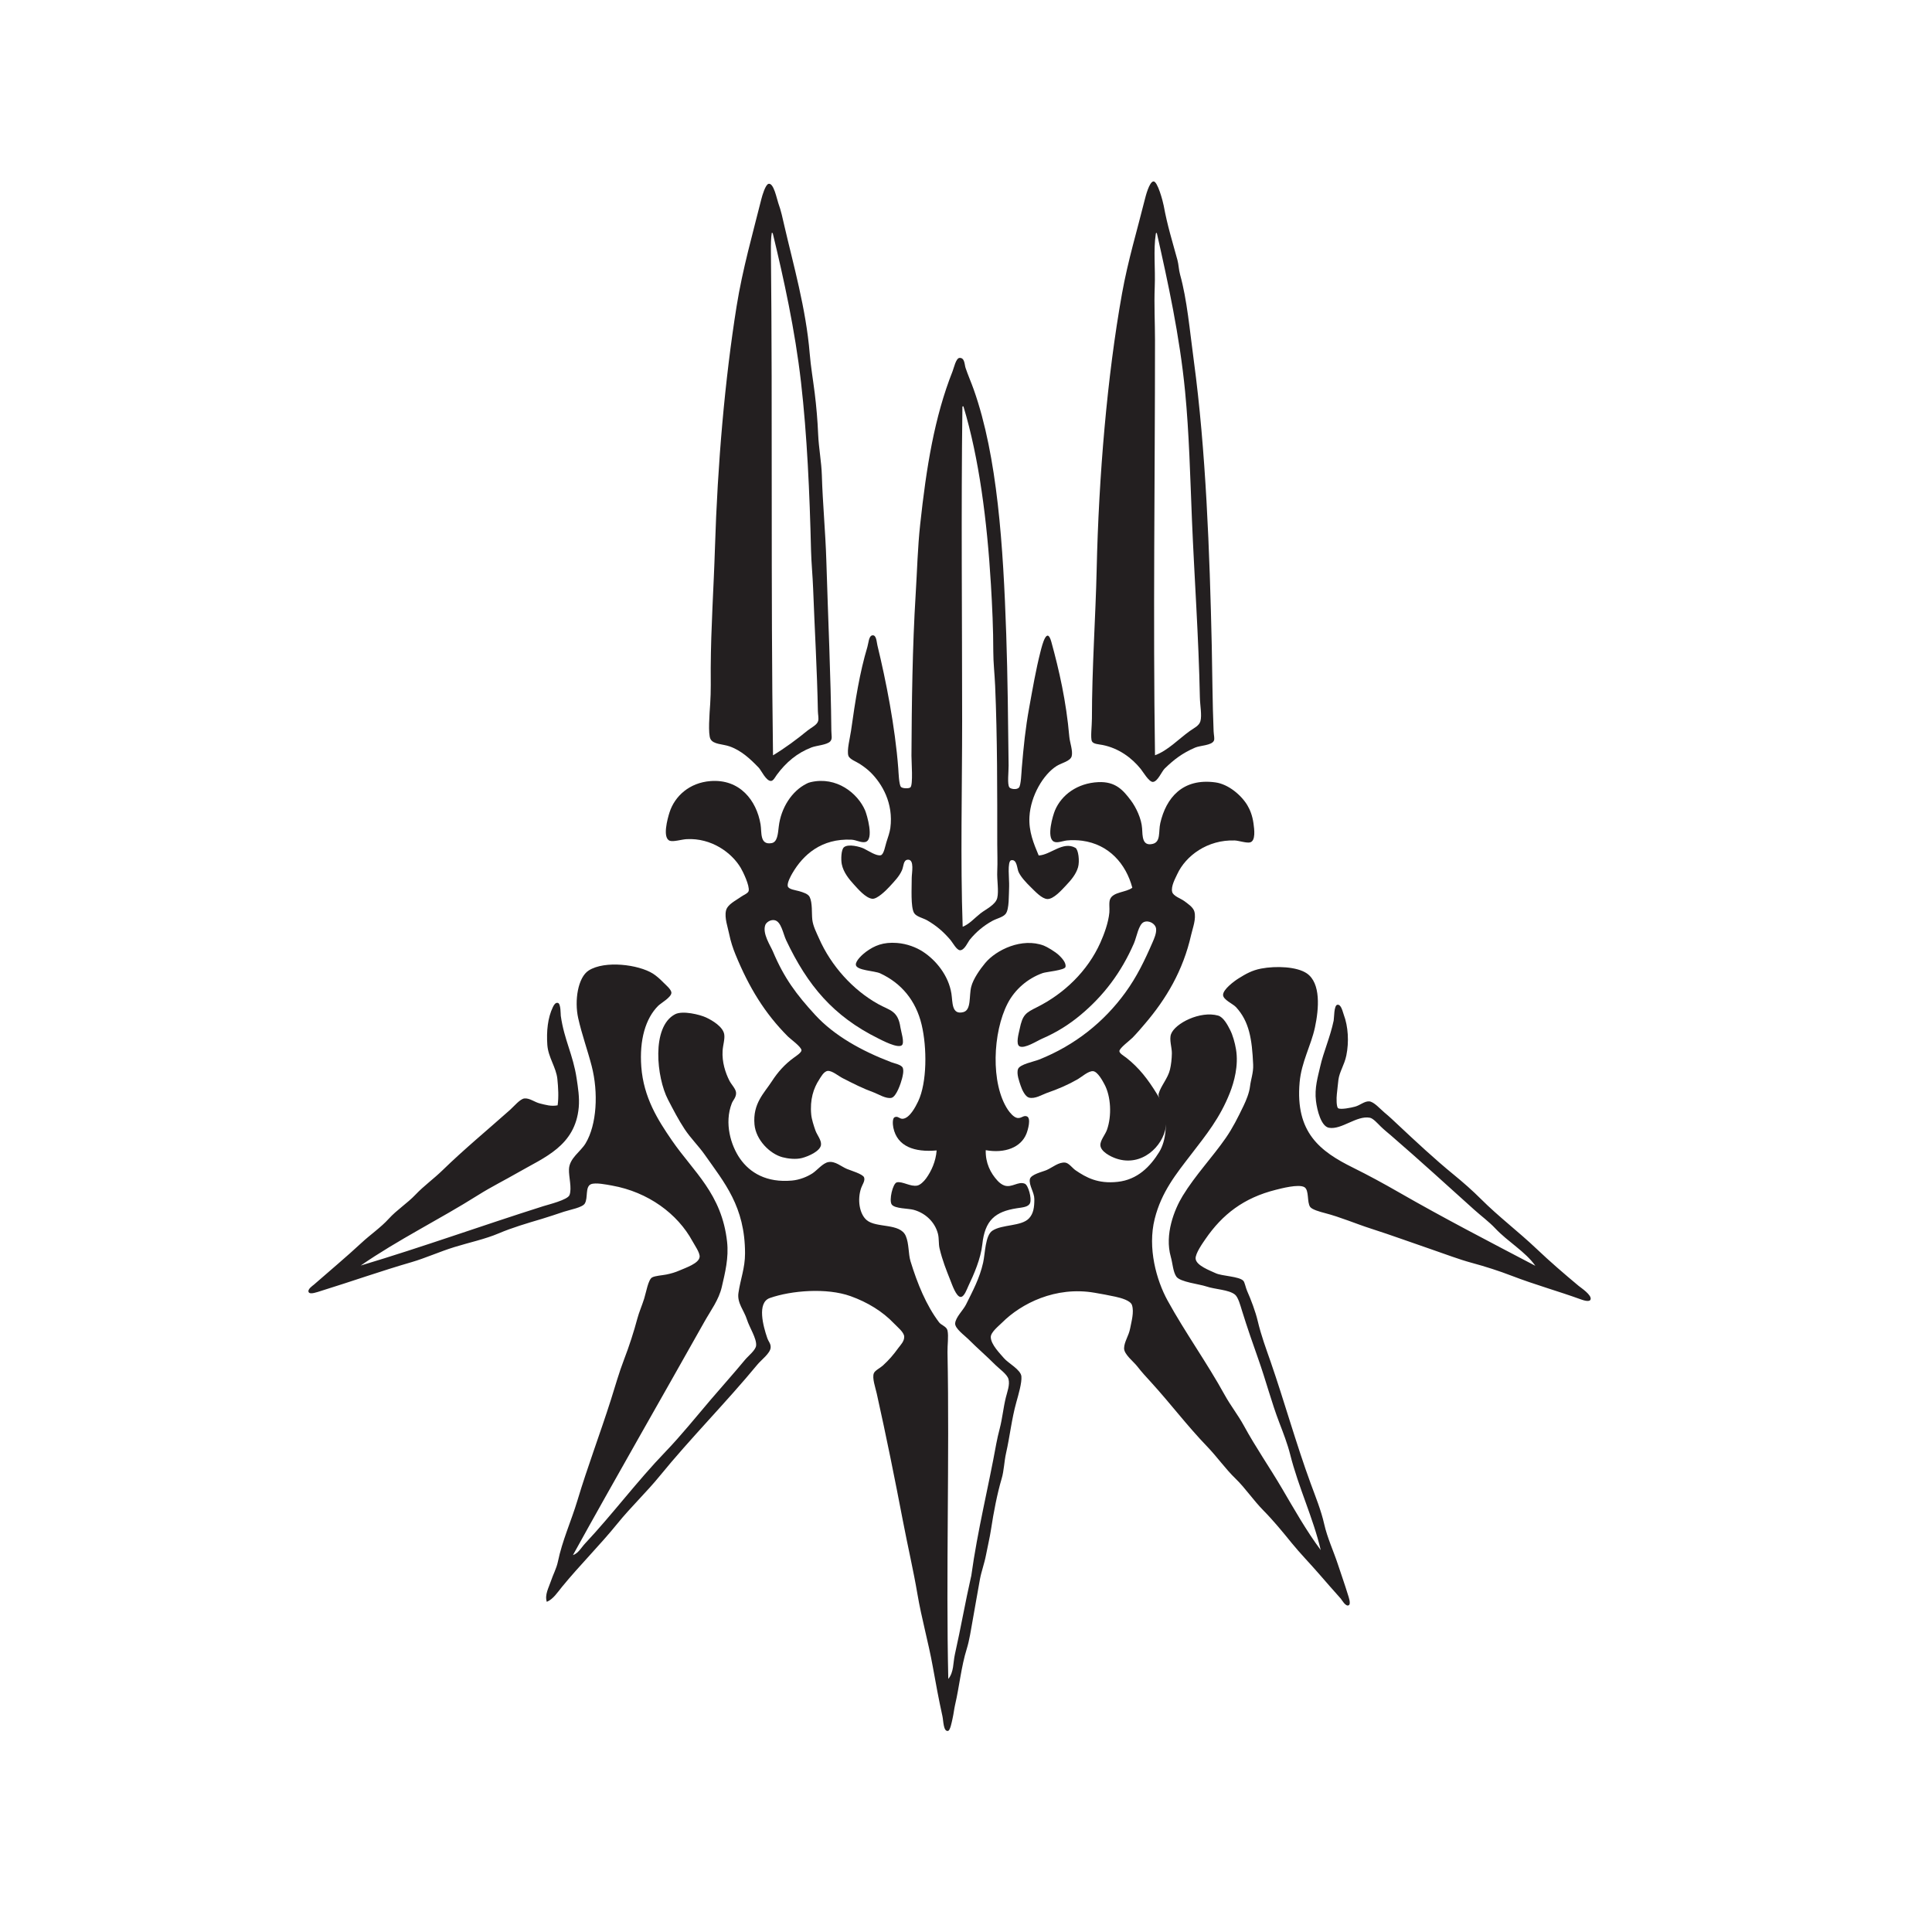 <svg xmlns="http://www.w3.org/2000/svg" xmlns:xlink="http://www.w3.org/1999/xlink" version="1.1" xml:space="preserve" viewBox="0 0 1080 1080">
<desc>Created with Fabric.js 5.2.4</desc>
<defs>
</defs>
<g transform="matrix(1 0 0 1 540 540)" id="92ad25cb-50d7-4a11-8df5-defddd93fe5c">
</g>
<g transform="matrix(1 0 0 1 540 540)" id="da2a5800-84b8-48fe-b920-d067393ef233">
<rect style="stroke: none; stroke-width: 1; stroke-dasharray: none; stroke-linecap: butt; stroke-dashoffset: 0; stroke-linejoin: miter; stroke-miterlimit: 4; fill: rgb(255,255,255); fill-rule: nonzero; opacity: 1; visibility: hidden;" vector-effect="non-scaling-stroke" x="-540" y="-540" rx="0" ry="0" width="1080" height="1080"/>
</g>
<g transform="matrix(1 0 0 1 540 540)">
<g style="" vector-effect="non-scaling-stroke">
		<g transform="matrix(0.13 0 0 -0.13 104.39 -270.75)">
<path style="stroke: none; stroke-width: 1; stroke-dasharray: none; stroke-linecap: butt; stroke-dashoffset: 0; stroke-linejoin: miter; stroke-miterlimit: 4; fill: rgb(35,31,32); fill-rule: evenodd; opacity: 1;" vector-effect="non-scaling-stroke" transform=" translate(-3770.57, -6525.77)" d="M 3783.71 7591 C 3772.88 7521.14 3782.3 7442.46 3779.17 7364 C 3776.08 7286.94 3780.3 7207.73 3780.3 7133.58 C 3780.28 6535.68 3771.6 5934.46 3780.3 5349.28 C 3835.37 5369.28 3881.04 5418.43 3930.14 5453.7 C 3947.28 5466.03 3969.89 5475.61 3975.54 5495.7 C 3982.6 5520.85 3973.93 5563.91 3973.26 5597.86 C 3968.22 5853.77 3949.18 6119.62 3939.21 6360.61 C 3931.55 6545.88 3927.29 6731.61 3909.7 6913.38 C 3886.61 7152.05 3835.55 7384.77 3788.25 7594.41 C 3787.12 7594.41 3786.9 7595.33 3785.98 7595.55 C 3784.1 7595.2 3783.78 7591.48 3783.71 7591 z M 3773.5 7816.88 C 3791.2 7818.89 3814.45 7730.59 3817.76 7712.46 C 3833.42 7626.69 3854.76 7559.73 3876.79 7478.64 C 3882.12 7458.98 3882.32 7437.04 3888.13 7416.21 C 3918.32 7307.87 3929.31 7178.69 3947.16 7046.18 C 3999.14 6660.22 4015.27 6224.89 4024.35 5820.33 C 4026.83 5709.43 4027.27 5571.66 4032.29 5452.57 C 4033.03 5435.17 4037.62 5420.62 4033.42 5411.71 C 4023.8 5391.27 3974.38 5391.57 3952.83 5382.2 C 3896.52 5357.7 3862.25 5330.99 3822.3 5292.53 C 3808.84 5279.56 3791.89 5235.56 3771.22 5234.64 C 3754.44 5233.9 3728.52 5278.49 3719.01 5290.26 C 3680.35 5338.11 3624.75 5379.61 3554.43 5393.55 C 3538.99 5396.61 3514.86 5397.09 3509.02 5409.44 C 3502.18 5423.94 3509.02 5475.62 3509.02 5507.05 C 3509.02 5722.25 3524.94 5946.53 3529.46 6148.36 C 3538.45 6549.49 3574.57 6978.4 3638.43 7334.49 C 3663.8 7476.03 3704.29 7609.52 3736.04 7737.43 C 3739.84 7752.75 3755.51 7814.84 3773.5 7816.88" stroke-linecap="round"/>
</g>
		<g transform="matrix(0.13 0 0 -0.13 -109.35 -270.36)">
<path style="stroke: none; stroke-width: 1; stroke-dasharray: none; stroke-linecap: butt; stroke-dashoffset: 0; stroke-linejoin: miter; stroke-miterlimit: 4; fill: rgb(35,31,32); fill-rule: evenodd; opacity: 1;" vector-effect="non-scaling-stroke" transform=" translate(-2167.43, -6523.04)" d="M 2327.44 5455.98 C 2341.72 5467.71 2368.29 5479.62 2372.84 5496.84 C 2375.98 5508.69 2371.98 5524.6 2371.71 5538.83 C 2368.24 5717.8 2357.78 5891.72 2351.27 6065.5 C 2349.19 6121.33 2343.5 6177.15 2342.2 6231.21 C 2336.32 6476.09 2325.36 6725.15 2299.06 6954.24 C 2273.38 7178 2225.27 7396.68 2177.61 7594.41 C 2176.47 7594.41 2176.26 7595.33 2175.34 7595.55 C 2175.33 7598.21 2172.25 7595.13 2173.07 7593.28 C 2169.97 7577.55 2169.44 7542.14 2169.67 7520.63 C 2177.12 6809.08 2168.75 6064.64 2178.75 5349.28 C 2229.88 5380.08 2280.78 5417.66 2327.44 5455.98 z M 2159.45 7806.66 C 2181.84 7812.13 2195.15 7741.21 2201.45 7723.81 C 2213.79 7689.76 2219.82 7659.79 2227.55 7626.2 C 2264.87 7464.13 2321 7268.58 2336.52 7076.83 C 2341.03 7021.16 2351.11 6963.05 2358.09 6906.57 C 2365.16 6849.35 2370.34 6788.77 2372.84 6729.51 C 2375.35 6669.94 2387.07 6610.97 2388.74 6553.57 C 2392.23 6433.14 2404.4 6308.06 2408.03 6185.81 C 2415.3 5940.61 2427.33 5690.26 2429.59 5454.84 C 2429.79 5434.16 2434.88 5420.52 2425.05 5409.44 C 2411.27 5393.9 2366.05 5391.63 2344.47 5383.33 C 2281.91 5359.28 2234.79 5318.9 2195.78 5266.42 C 2188.71 5256.93 2180.72 5240.11 2170.8 5239.18 C 2149.47 5237.19 2128.07 5284.92 2117.46 5295.93 C 2081.94 5332.8 2042.65 5370.16 1991.46 5387.87 C 1961.46 5398.25 1921.98 5395.86 1909.74 5419.65 C 1898.82 5440.9 1905.66 5527.45 1908.61 5570.61 C 1912.35 5625.53 1910.63 5678.77 1910.88 5724.98 C 1911.83 5901.95 1923.69 6067.48 1929.04 6240.3 C 1940.28 6603.42 1971.66 6964.1 2022.11 7280 C 2047.5 7438.97 2092.5 7596.64 2128.81 7741.96 C 2132.18 7755.49 2145.96 7803.38 2159.45 7806.66" stroke-linecap="round"/>
</g>
		<g transform="matrix(0.13 0 0 -0.13 -3.32 -174.37)">
<path style="stroke: none; stroke-width: 1; stroke-dasharray: none; stroke-linecap: butt; stroke-dashoffset: 0; stroke-linejoin: miter; stroke-miterlimit: 4; fill: rgb(35,31,32); fill-rule: evenodd; opacity: 1;" vector-effect="non-scaling-stroke" transform=" translate(-2968.87, -5803.32)" d="M 3057.28 4688.68 C 3079.68 4706.18 3121.66 4725.16 3128.79 4754.52 C 3136.11 4784.67 3126.99 4831.19 3128.79 4869.15 C 3130.66 4908.88 3128.79 4949.32 3128.79 4984.93 C 3128.8 5211.5 3129.35 5443.24 3119.71 5667.09 C 3117.5 5718.45 3111.76 5765.74 3111.76 5814.65 C 3111.76 5909.67 3107.2 6009.06 3101.54 6102.95 C 3084.95 6378.9 3050.6 6645.4 2983.5 6867.98 C 2982.36 6867.97 2982.15 6868.9 2981.23 6869.11 C 2979.8 6868.65 2978.91 6867.65 2978.96 6865.71 C 2973.07 6418.97 2977.84 5957.71 2977.82 5515 C 2977.82 5225.39 2970.08 4916.05 2980.09 4630.79 C 3009.22 4642.13 3030.69 4667.92 3057.28 4688.68 z M 3306.99 4937.26 C 3358.02 4939.41 3411.16 5000.32 3464.77 4970.17 C 3477.93 4962.77 3483.81 4912.12 3476.11 4886.18 C 3467.42 4856.9 3447.8 4832.95 3423.9 4807.86 C 3406.77 4789.89 3371.37 4749.14 3344.44 4749.97 C 3320.89 4750.7 3291.65 4782.72 3274.07 4799.92 C 3251.08 4822.42 3231.11 4844.02 3220.72 4865.75 C 3213.51 4880.84 3214.21 4921.77 3188.95 4916.82 C 3170.55 4913.23 3181.17 4832.19 3179.86 4804.46 C 3178.09 4766.91 3180.8 4706.81 3165.11 4686.41 C 3153.63 4671.5 3126.57 4666.5 3107.22 4655.77 C 3070.41 4635.33 3038.45 4609.01 3010.74 4575.17 C 3002.8 4565.48 2987.78 4529.24 2968.75 4529.77 C 2953.81 4530.19 2938 4562.11 2925.61 4576.31 C 2895.35 4611 2867.93 4634.55 2828 4658.04 C 2811.07 4667.99 2780.78 4673.94 2771.25 4689.82 C 2755.89 4715.37 2761.2 4797.74 2761.03 4840.78 C 2760.95 4861.47 2773.54 4919.74 2745.14 4919.1 C 2724.22 4918.62 2726.99 4891.76 2719.03 4873.69 C 2707.24 4846.9 2687.08 4826.82 2665.68 4803.32 C 2650.59 4786.74 2612.57 4749.49 2591.91 4751.11 C 2563.18 4753.36 2528.13 4795.35 2512.45 4812.4 C 2491.31 4835.4 2467.34 4864.73 2460.24 4899.8 C 2456.33 4919.13 2457.39 4962.01 2469.32 4972.44 C 2487.64 4988.47 2538.62 4975.11 2555.59 4966.77 C 2573.94 4957.75 2610.24 4933.29 2628.23 4938.39 C 2641.58 4942.18 2647.33 4980.11 2652.07 4994.01 C 2658.77 5013.69 2666.94 5039 2669.09 5055.3 C 2683.28 5163.03 2632.67 5246.09 2585.1 5293.67 C 2572.54 5306.21 2555.89 5319.08 2537.43 5331.12 C 2522.35 5340.95 2493.56 5351.01 2488.62 5366.31 C 2481.3 5388.95 2495.86 5443.71 2499.97 5473 C 2518.57 5605.6 2537.32 5724 2570.34 5833.95 C 2575.37 5850.7 2576.2 5881.64 2591.91 5883.89 C 2609.41 5886.39 2609.87 5855.59 2613.47 5840.76 C 2650.05 5690.3 2689.53 5491.18 2703.14 5311.82 C 2704.45 5294.5 2706.01 5242.85 2714.49 5232.37 C 2720.43 5225.03 2748.74 5224.17 2755.36 5230.1 C 2767.52 5241.02 2759.77 5339.54 2759.89 5366.31 C 2760.97 5588.93 2763.9 5834.14 2778.06 6062.09 C 2784.39 6164.17 2786.5 6260.25 2797.35 6360.61 C 2823.84 6605.63 2858.49 6822.34 2936.96 7020.08 C 2942.15 7033.15 2951.21 7075.9 2966.47 7076.83 C 2989.38 7078.23 2987.71 7048.09 2992.58 7033.69 C 3003.42 7001.71 3016.92 6971.27 3027.76 6940.62 C 3130.01 6651.71 3154.45 6267.02 3167.38 5889.56 C 3173.8 5702.23 3175.33 5513.83 3177.6 5324.31 C 3177.93 5296.47 3171.08 5243.32 3181 5230.1 C 3186.31 5223.02 3211.64 5218.49 3221.87 5228.96 C 3231.07 5238.4 3232.7 5294.59 3234.35 5314.1 C 3242.14 5406.4 3249.91 5483.83 3266.12 5572.88 C 3281.29 5656.15 3294.47 5734.38 3314.93 5814.65 C 3322.62 5844.77 3342.69 5923.86 3361.47 5855.51 C 3394.79 5734.27 3425.31 5601.01 3438.65 5448.03 C 3440.82 5423.26 3454.93 5386.32 3448.87 5364.04 C 3443.02 5342.49 3405.21 5335.29 3384.17 5322.04 C 3327.16 5286.14 3272.38 5194.29 3267.27 5104.11 C 3263.64 5040.36 3285.37 4988.86 3306.99 4937.26" stroke-linecap="round"/>
</g>
		<g transform="matrix(0.13 0 0 -0.13 -101.43 2.17)">
<path style="stroke: none; stroke-width: 1; stroke-dasharray: none; stroke-linecap: butt; stroke-dashoffset: 0; stroke-linejoin: miter; stroke-miterlimit: 4; fill: rgb(35,31,32); fill-rule: evenodd; opacity: 1;" vector-effect="non-scaling-stroke" transform=" translate(-2233.11, -4490.89)" d="M 1914.28 5302.74 C 2040.63 5312.62 2112.74 5219.38 2129.94 5116.6 C 2135.63 5082.61 2125.58 5026.56 2177.61 5036 C 2202.67 5040.56 2204.55 5076.22 2208.26 5107.51 C 2217.78 5187.8 2264.73 5260.2 2327.44 5291.4 C 2334.23 5294.77 2336.45 5296.08 2345.6 5298.2 C 2456.79 5324.03 2547.57 5250.42 2579.42 5176.75 C 2586.71 5159.9 2620.39 5048.29 2579.42 5040.55 C 2561.37 5037.13 2541.16 5049.81 2520.4 5050.76 C 2392.24 5056.63 2312.89 4986.46 2266.15 4905.48 C 2260.81 4896.22 2243.77 4866.16 2246.85 4850.99 C 2249.7 4836.98 2280.87 4833.76 2295.66 4829.43 C 2312.71 4824.43 2334.28 4818.03 2341.06 4804.46 C 2353.58 4779.41 2349.38 4733.97 2352.41 4706.84 C 2355.55 4678.81 2371.07 4649.58 2380.79 4627.39 C 2433.38 4507.25 2528.04 4403.65 2636.17 4343.63 C 2686.07 4315.93 2720.99 4316.29 2731.52 4242.61 C 2733.76 4226.86 2750.49 4176.82 2737.19 4166.56 C 2718.9 4152.44 2650.28 4189.09 2636.17 4196.07 C 2442.59 4291.81 2332.14 4423.95 2240.04 4618.31 C 2226.45 4646.99 2219.16 4698.91 2190.1 4704.57 C 2172.23 4708.05 2154.39 4694.9 2150.37 4684.14 C 2136.67 4647.48 2172.68 4594.73 2183.29 4569.5 C 2231.16 4455.73 2284.48 4384.57 2364.9 4297.09 C 2446.77 4208.03 2563.77 4142.81 2691.79 4093.91 C 2706.7 4088.22 2736.81 4083.12 2741.73 4068.94 C 2746.38 4055.55 2741.23 4035.1 2738.33 4023.54 C 2733.75 4005.21 2714.31 3945.69 2692.92 3940.69 C 2669.87 3935.29 2635.4 3957.03 2618.01 3963.38 C 2567.09 3982 2530.73 4001.05 2484.08 4024.68 C 2464.57 4034.56 2438.34 4057.48 2419.38 4056.46 C 2402.23 4055.53 2388.64 4029.28 2381.92 4019 C 2357.94 3982.34 2341.49 3933.4 2347.87 3868.04 C 2349.87 3847.57 2359.05 3819.73 2366.03 3799.94 C 2372.75 3780.88 2392.02 3759.23 2389.87 3738.65 C 2387.14 3712.48 2338.45 3689.81 2308.14 3681.89 C 2281.78 3675 2247.2 3679.12 2224.15 3685.3 C 2169.54 3699.92 2109.8 3759.82 2103.83 3826.04 C 2095.68 3916.54 2146.04 3961.41 2178.75 4012.19 C 2203.69 4050.92 2234.35 4085.36 2272.96 4113.21 C 2283.09 4120.52 2305.69 4135.34 2305.87 4144.99 C 2306.16 4159.56 2258.54 4193.46 2247.99 4204.01 C 2148.58 4303.42 2080.41 4414.81 2022.11 4557.02 C 2011.69 4582.43 2001.38 4612.85 1994.87 4645.55 C 1989.31 4673.46 1974.2 4714.41 1981.25 4745.43 C 1987.48 4772.83 2022.85 4788.28 2044.81 4804.46 C 2055.54 4812.36 2076.7 4820.06 2078.86 4830.56 C 2083.5 4853.09 2054.38 4913.18 2044.81 4929.31 C 2005.42 4995.74 1918.31 5058.71 1812.13 5053.03 C 1789.72 5051.83 1754.89 5040.44 1739.48 5046.22 C 1706.87 5058.47 1730.14 5141.83 1738.35 5167.67 C 1760.79 5238.35 1824.43 5295.72 1914.28 5302.74" stroke-linecap="round"/>
</g>
		<g transform="matrix(0.13 0 0 -0.13 94.98 2.88)">
<path style="stroke: none; stroke-width: 1; stroke-dasharray: none; stroke-linecap: butt; stroke-dashoffset: 0; stroke-linejoin: miter; stroke-miterlimit: 4; fill: rgb(35,31,32); fill-rule: evenodd; opacity: 1;" vector-effect="non-scaling-stroke" transform=" translate(-3706.05, -4485.42)" d="M 3690.63 4844.18 C 3663.27 4946.64 3590.48 5030.63 3474.98 5046.22 C 3455.25 5048.89 3429.49 5049.67 3409.14 5047.36 C 3390.43 5045.23 3366.8 5034.62 3352.39 5042.82 C 3320.55 5060.93 3349.34 5156.07 3358.07 5176.75 C 3386.27 5243.58 3454.45 5294.03 3544.22 5298.2 C 3618.67 5301.66 3651.38 5263.6 3684.96 5218.75 C 3706.9 5189.43 3730.05 5140.54 3732.64 5099.57 C 3734.79 5065.3 3733.03 5021.94 3778.04 5032.6 C 3814 5041.12 3802.4 5085.06 3810.95 5122.27 C 3835.45 5228.88 3905.66 5316.74 4048.17 5297.07 C 4103.75 5289.4 4159.43 5242.17 4185.52 5198.32 C 4196.75 5179.44 4206.88 5154.68 4211.62 5121.14 C 4215.51 5093.71 4221.1 5046.85 4198.01 5039.41 C 4183.36 5034.7 4148.36 5046.76 4131.04 5047.36 C 4014.27 5051.4 3920.27 4982.01 3883.59 4902.07 C 3875.36 4884.12 3855.99 4850.01 3862.03 4826.02 C 3866.5 4808.27 3899.13 4797.73 3913.11 4787.43 C 3927.72 4776.66 3952.28 4760.53 3957.37 4742.03 C 3966.17 4710.09 3950.03 4670.09 3943.75 4642.14 C 3908.91 4487.03 3835.39 4365.46 3746.25 4260.77 C 3729.72 4241.35 3710.78 4219.03 3691.77 4199.48 C 3680.39 4187.76 3635.12 4154.6 3635.02 4141.59 C 3634.95 4131.59 3655.97 4119.94 3664.53 4113.21 C 3719.92 4069.72 3757.84 4020.18 3796.19 3957.71 C 3819.75 3919.34 3845.33 3885.57 3834.79 3815.82 C 3822.04 3731.57 3730.61 3642.63 3621.4 3679.62 C 3596.68 3687.99 3555.02 3709.45 3553.29 3736.37 C 3551.94 3757.43 3574.2 3782.16 3581.67 3803.34 C 3602.79 3863.25 3599 3947.19 3570.32 3999.7 C 3563.03 4013.04 3541.68 4053.92 3521.51 4055.33 C 3501.74 4056.69 3472.04 4030.06 3456.82 4021.27 C 3414.13 3996.62 3372.64 3978.81 3321.75 3961.12 C 3303.25 3954.68 3271.55 3934.38 3245.69 3941.82 C 3230.45 3946.19 3216.68 3973.91 3210.51 3992.89 C 3204.89 4010.21 3191.7 4043.98 3199.16 4064.41 C 3206.73 4085.14 3267.66 4096.35 3289.96 4105.27 C 3444.62 4167.03 3568.54 4266.92 3659.99 4392.44 C 3709.67 4460.62 3743.47 4530.54 3778.04 4610.36 C 3783.9 4623.89 3795.33 4649.19 3792.79 4668.25 C 3789.96 4689.51 3762.05 4705.52 3740.58 4696.62 C 3717.48 4687.06 3709.5 4632.3 3697.45 4604.69 C 3642.56 4478.89 3567.08 4379.73 3468.16 4297.09 C 3419.64 4256.55 3366.13 4222.5 3302.45 4194.94 C 3280.68 4185.51 3227.8 4150.96 3205.97 4162.02 C 3188.35 4170.94 3202.38 4217.95 3205.97 4235.79 C 3218.82 4299.69 3233.06 4306.53 3282.02 4331.14 C 3397.41 4389.14 3498.41 4485.44 3553.29 4608.09 C 3569.5 4644.31 3587.94 4694.38 3591.88 4737.49 C 3593.69 4757.23 3588.89 4780.32 3595.29 4795.37 C 3608.65 4826.83 3663.82 4823.64 3690.63 4844.18" stroke-linecap="round"/>
</g>
		<g transform="matrix(0.13 0 0 -0.13 -2.95 86.01)">
<path style="stroke: none; stroke-width: 1; stroke-dasharray: none; stroke-linecap: butt; stroke-dashoffset: 0; stroke-linejoin: miter; stroke-miterlimit: 4; fill: rgb(35,31,32); fill-rule: evenodd; opacity: 1;" vector-effect="non-scaling-stroke" transform=" translate(-2970.14, -3863.32)" d="M 3077.71 3732.97 C 3076.17 3678.4 3097.98 3634.53 3128.79 3601.3 C 3136.98 3592.46 3147.63 3584.38 3158.3 3580.87 C 3190.29 3570.37 3217.17 3600.41 3245.69 3588.81 C 3260.53 3582.79 3276.25 3526.06 3268.4 3505.96 C 3261.46 3488.17 3236.19 3487.06 3211.64 3483.26 C 3117.32 3468.66 3074.1 3431.27 3062.95 3327.76 C 3056.39 3266.83 3027.35 3199.92 3002.79 3148.42 C 2997.03 3136.32 2985.51 3101.7 2969.88 3101.88 C 2950.8 3102.09 2932.87 3155.17 2925.61 3173.39 C 2908.39 3216.65 2891.24 3259.17 2879.08 3310.73 C 2874.45 3330.31 2877.45 3352.72 2872.27 3373.16 C 2859.32 3424.21 2818.08 3462.6 2767.84 3476.45 C 2744.59 3482.85 2686.99 3481.01 2673.63 3499.14 C 2660.6 3516.85 2678.2 3590.44 2695.2 3594.5 C 2719.56 3600.3 2754.08 3574.63 2783.73 3580.87 C 2796.37 3583.53 2811.88 3598.69 2821.19 3611.52 C 2843.95 3642.89 2862.93 3684.49 2866.59 3731.83 C 2772.03 3723.41 2697.29 3748.23 2680.44 3829.45 C 2676.98 3846.15 2676.52 3870.66 2686.12 3874.85 C 2700.76 3881.24 2706.49 3866.68 2721.3 3868.04 C 2750.4 3870.7 2775.49 3918.46 2787.13 3942.95 C 2825.5 4023.65 2825.63 4174.11 2801.89 4273.25 C 2777.18 4376.45 2715.05 4451.07 2623.69 4493.45 C 2599.85 4504.51 2522.06 4505.56 2519.26 4529.77 C 2517.23 4547.44 2548.35 4575.53 2563.53 4586.53 C 2599.14 4612.32 2636.32 4628.61 2696.33 4623.98 C 2739.63 4620.64 2779.53 4604.78 2807.57 4586.53 C 2863.57 4550.05 2917.74 4484.44 2930.15 4406.05 C 2935.85 4370.04 2930.12 4313.39 2981.23 4326.6 C 3016.5 4335.73 3005.19 4395.35 3015.28 4435.57 C 3023.83 4469.63 3053.49 4511.38 3075.44 4537.72 C 3122.79 4594.54 3233.56 4648.12 3327.42 4612.63 C 3340.63 4607.64 3377.34 4586.22 3393.25 4570.64 C 3401.76 4562.3 3425.21 4539.52 3420.5 4520.69 C 3416.96 4506.6 3337.93 4499.89 3322.88 4494.59 C 3257.61 4471.58 3202.77 4423.64 3171.91 4364.06 C 3107.95 4240.56 3097.69 4019.32 3173.06 3906.63 C 3180.53 3895.45 3197.87 3873.7 3213.92 3871.45 C 3231.41 3868.98 3239.95 3884.31 3254.78 3878.26 C 3273.53 3870.59 3259.45 3820.63 3252.51 3803.34 C 3229.08 3744.99 3160.49 3718.22 3077.71 3732.97" stroke-linecap="round"/>
</g>
		<g transform="matrix(0.13 0 0 -0.13 -9.19 213.4)">
<path style="stroke: none; stroke-width: 1; stroke-dasharray: none; stroke-linecap: butt; stroke-dashoffset: 0; stroke-linejoin: miter; stroke-miterlimit: 4; fill: rgb(35,31,32); fill-rule: evenodd; opacity: 1;" vector-effect="non-scaling-stroke" transform=" translate(-2981.03, -2885.75)" d="M 1361.51 1994.07 C 1385.24 2002.25 1397.29 2026.49 1413.73 2044.02 C 1532.15 2170.31 1636.83 2311.26 1758.78 2437.87 C 1826.53 2508.22 1889.58 2586.97 1955.14 2663.75 C 2001.8 2718.39 2052.27 2774.46 2101.57 2834.01 C 2115.45 2850.79 2147.48 2875.35 2149.24 2895.3 C 2151.95 2926.02 2120.62 2972.39 2109.51 3007.67 C 2097.33 3046.38 2066.88 3077.91 2073.19 3121.18 C 2081.97 3181.44 2101.57 3228.15 2101.57 3291.43 C 2101.57 3493.35 2012.35 3595.79 1929.04 3714.81 C 1902.08 3753.31 1867.88 3786.3 1841.64 3826.04 C 1815.43 3865.72 1793.36 3908.46 1770.13 3953.17 C 1721.52 4046.73 1697.59 4265.88 1800.78 4319.79 C 1833.25 4336.75 1907.61 4318.21 1933.58 4306.17 C 1962.59 4292.71 2005.82 4266.11 2011.89 4234.66 C 2015.78 4214.58 2006.64 4187.32 2005.09 4163.15 C 2001.92 4114.03 2017.49 4067.02 2034.6 4033.75 C 2042.92 4017.56 2061.78 3999.23 2062.97 3982.68 C 2064.38 3963.22 2049.79 3950.01 2044.81 3937.28 C 2011.21 3851.2 2040.92 3754.83 2080 3698.92 C 2122.67 3637.87 2194.52 3594.68 2303.6 3604.71 C 2337.14 3607.8 2368.81 3621.16 2391 3635.36 C 2411.25 3648.3 2435.82 3680.07 2460.24 3684.16 C 2489.46 3689.05 2514.37 3665.35 2539.7 3654.65 C 2555.26 3648.08 2608.16 3632.79 2613.47 3618.32 C 2618.82 3603.76 2606.1 3587.55 2600.99 3572.92 C 2583.54 3523.02 2593.33 3460.84 2624.82 3434.45 C 2666.72 3399.35 2768.43 3423.21 2792.81 3366.35 C 2807.21 3332.77 2803.35 3289.57 2813.24 3257.39 C 2842.78 3161.19 2880.42 3068.78 2935.83 2995.19 C 2945.48 2982.36 2968.36 2977.51 2972.15 2959.99 C 2977.45 2935.49 2971.55 2897.21 2972.15 2866.93 C 2981.2 2410.32 2965.17 1909.83 2975.56 1461.73 C 2999.97 1490.79 2995.88 1531.56 3003.93 1567.29 C 3028.64 1677.01 3049.06 1794.36 3073.16 1899.86 C 3073.5 1901.3 3074.28 1904.19 3074.31 1904.4 C 3101.6 2102.07 3148.02 2285.01 3182.13 2474.19 C 3185.51 2492.89 3191.22 2516.97 3196.88 2538.89 C 3208.52 2583.92 3211.9 2626.62 3223 2671.69 C 3228.96 2695.93 3241.24 2726.64 3234.35 2751.15 C 3228.47 2772.05 3194.7 2795.34 3178.73 2811.3 C 3137.45 2852.59 3102.32 2882.03 3060.68 2923.68 C 3045.83 2938.53 3003.42 2968.83 3005.07 2990.65 C 3007.04 3016.82 3039.85 3047.55 3051.6 3071.23 C 3080.82 3130.14 3110.22 3184.11 3125.38 3251.7 C 3134.45 3292.18 3134.13 3368.46 3165.11 3389.05 C 3207.21 3417.03 3290.05 3406.97 3322.88 3442.4 C 3341.55 3462.55 3345.73 3488.89 3345.59 3525.26 C 3345.46 3554.07 3321.55 3584.76 3326.29 3610.38 C 3330.17 3631.39 3381.16 3642.22 3398.93 3650.11 C 3423.97 3661.23 3450.68 3685 3478.38 3681.89 C 3494.13 3680.12 3509.63 3657.85 3522.65 3648.98 C 3568.63 3617.66 3618.7 3590 3703.13 3599.04 C 3789.89 3608.31 3844.06 3665.36 3882.46 3727.29 C 3912.82 3776.27 3919.03 3857.23 3899.48 3919.11 C 3894.57 3934.68 3876.33 3963.77 3880.19 3978.14 C 3889.06 4011.08 3920.21 4044.38 3928.99 4082.56 C 3933.85 4103.63 3936.57 4127.31 3936.94 4151.8 C 3937.32 4177.01 3924.67 4211.14 3933.54 4234.66 C 3950.98 4280.93 4058.59 4335.54 4135.58 4314.11 C 4158.95 4307.62 4177.16 4272.84 4187.79 4251.69 C 4198.8 4229.78 4207.94 4197.8 4212.76 4168.83 C 4224.39 4098.97 4204.57 4028.43 4186.65 3982.68 C 4144.11 3874.04 4083.73 3800.29 4019.8 3717.07 C 3955.54 3633.44 3892.15 3555.67 3863.16 3440.12 C 3831.71 3314.74 3870.36 3176.24 3918.78 3088.26 C 3994.48 2950.69 4087.43 2821.91 4163.96 2683.05 C 4189.23 2637.19 4222.07 2595.68 4246.82 2550.25 C 4297.13 2457.88 4357.32 2371.37 4410.25 2281.23 C 4463.56 2190.48 4514.98 2099.12 4577.11 2015.64 C 4544.4 2155.13 4481.75 2283.56 4445.45 2427.66 C 4434.18 2472.36 4415.51 2520.77 4398.91 2563.86 C 4365.52 2650.54 4341.83 2743.57 4308.11 2838.55 C 4286.33 2899.89 4260.53 2973.98 4238.87 3043.99 C 4231.67 3067.23 4222.29 3103.19 4208.22 3114.37 C 4180.86 3136.11 4123.66 3136.16 4084.5 3149.55 C 4055.34 3159.52 3972.34 3168.24 3956.24 3191.55 C 3941.76 3212.5 3940.4 3248.72 3932.4 3276.67 C 3904.88 3372.78 3947.57 3480.13 3983.48 3538.87 C 4038.18 3628.36 4111.24 3704.89 4168.5 3787.45 C 4198.31 3830.45 4220.11 3874.02 4245.67 3927.06 C 4256.36 3949.24 4269.83 3982.32 4272.92 4008.78 C 4276.52 4039.82 4288.06 4068.56 4286.54 4102.99 C 4281.72 4212.65 4269.81 4288.61 4212.76 4350.44 C 4199.41 4364.9 4157.59 4381.98 4157.14 4402.65 C 4156.63 4426.46 4204.75 4462.08 4224.11 4474.16 C 4253.91 4492.73 4281.46 4508.73 4320.59 4516.16 C 4385.61 4528.49 4474.63 4524.54 4516.95 4495.72 C 4578.3 4453.96 4569.46 4343.48 4552.14 4263.04 C 4535.22 4184.46 4494.02 4114.6 4486.31 4026.95 C 4467.29 3810.97 4574.64 3730.03 4715.59 3660.33 C 4782.01 3627.47 4848.1 3591.47 4911.95 3554.77 C 5104.77 3443.94 5298.51 3343.71 5499.91 3238.09 C 5457.31 3299.14 5381.8 3341.25 5327.38 3399.26 C 5300.84 3427.56 5267.12 3452.27 5237.71 3478.71 C 5120.02 3584.61 5004.72 3690.03 4880.17 3797.67 C 4866.27 3809.68 4849.96 3822.5 4834.77 3837.4 C 4821.78 3850.13 4802.64 3872.2 4788.23 3874.85 C 4731.04 3885.37 4666.61 3821.89 4612.29 3831.72 C 4578.79 3837.79 4561.67 3906.37 4556.68 3946.36 C 4549.6 4003.09 4564.97 4051.14 4574.84 4095.05 C 4589.05 4158.3 4617.44 4219.89 4632.72 4292.55 C 4635.09 4303.77 4633.46 4358.07 4648.62 4360.65 C 4665.16 4363.46 4671.57 4329.94 4675.86 4318.66 C 4695.51 4266.97 4698.96 4200.24 4687.21 4142.72 C 4678.82 4101.68 4657.74 4072.88 4653.16 4038.29 C 4650.72 4019.94 4648.98 3997.74 4646.35 3975.87 C 4644.4 3959.73 4644.15 3920.79 4652.02 3915.72 C 4662.89 3908.7 4707.93 3917.91 4724.67 3922.52 C 4746.7 3928.59 4764.41 3945.95 4784.82 3945.22 C 4805.58 3944.49 4833.62 3911.52 4850.65 3897.55 C 4871.75 3880.26 4892.4 3860.4 4909.68 3844.2 C 4985.37 3773.22 5066.73 3697.22 5148.05 3630.81 C 5189.94 3596.6 5230.01 3561.33 5267.23 3524.11 C 5341.23 3450.11 5427.04 3385.28 5505.59 3310.73 C 5563.89 3255.38 5622.34 3204.98 5686.05 3151.82 C 5695.3 3144.1 5744.9 3111.71 5737.13 3092.8 C 5732.25 3080.9 5704.88 3090.4 5695.14 3093.94 C 5597.79 3129.22 5498.08 3156.81 5398.89 3194.95 C 5343.28 3216.33 5285.08 3235 5227.5 3250.57 C 5170.67 3265.94 5113.13 3288.29 5057.24 3307.33 C 4972.64 3336.14 4882.65 3369.34 4792.77 3398.13 C 4728.5 3418.72 4662.23 3447.51 4594.14 3465.09 C 4573.14 3470.51 4539.79 3479.96 4531.71 3491.2 C 4517.01 3511.63 4528.13 3563.7 4506.74 3576.33 C 4482.25 3590.79 4406.15 3570.49 4384.15 3564.98 C 4246.17 3530.44 4154.19 3459.35 4081.09 3352.73 C 4070.19 3336.82 4037.27 3290.83 4039.1 3268.73 C 4041.54 3239.12 4101.12 3217.72 4125.36 3206.3 C 4152.73 3193.41 4226.49 3193.19 4244.54 3173.39 C 4250.32 3167.03 4254.61 3143.26 4260.43 3130.26 C 4277.25 3092.75 4296.76 3040.33 4305.83 3002 C 4321.37 2936.4 4342.18 2881.69 4361.46 2826.06 C 4419.83 2657.57 4471.36 2472.4 4533.98 2301.67 C 4554.26 2246.39 4578.96 2185.83 4591.87 2128 C 4605.05 2068.98 4632.72 2009.81 4650.89 1954.34 C 4662.81 1917.95 4681.1 1866.43 4694.02 1823.81 C 4696.34 1816.17 4708.37 1784.47 4697.42 1778.41 C 4684.32 1771.15 4666.86 1802.89 4663.38 1806.79 C 4631.52 1842.47 4600.14 1878.08 4572.57 1910.07 C 4533.3 1955.65 4488.48 2001.29 4451.12 2047.42 C 4414.35 2092.81 4373.54 2142.57 4330.8 2185.89 C 4286.68 2230.61 4252.03 2283.22 4210.49 2323.24 C 4167.73 2364.42 4131.92 2416.05 4089.04 2460.58 C 4001.95 2550.99 3934.18 2642.07 3848.41 2736.39 C 3827.95 2758.89 3808.42 2779.47 3788.25 2805.63 C 3772.35 2826.27 3730.77 2857.38 3731.49 2883.95 C 3732.27 2911.96 3751.57 2936.72 3757.61 2969.08 C 3763.08 2998.42 3775.17 3038.68 3765.55 3068.96 C 3759.26 3088.76 3719.15 3099.77 3694.04 3105.29 C 3662.45 3112.23 3632.9 3117.38 3604.38 3122.31 C 3436.9 3151.24 3288.83 3075.78 3207.11 2994.05 C 3192.4 2979.35 3158.07 2952.67 3158.3 2931.62 C 3158.64 2899.25 3199.28 2859.59 3215.05 2840.81 C 3232.83 2819.65 3287.44 2791.56 3289.96 2762.5 C 3292.33 2735.13 3277.31 2684.37 3268.4 2652.4 C 3247.62 2577.97 3240.76 2506.52 3224.13 2433.33 C 3215.64 2395.98 3215.44 2357.67 3204.83 2322.1 C 3186.08 2259.17 3170.25 2177.06 3159.43 2105.31 C 3153.84 2068.22 3144.59 2030.93 3137.87 1995.21 C 3130.83 1957.83 3117.71 1923.3 3111.76 1890.78 C 3100.18 1827.51 3090.83 1771.68 3079.98 1711.44 C 3073.54 1675.72 3066.42 1627.44 3055.01 1591.13 C 3031.04 1514.79 3022.86 1427.26 3005.07 1351.63 C 3000.59 1332.58 2999.11 1314.17 2993.71 1290.34 C 2990.51 1276.16 2983.95 1239.93 2974.42 1238.13 C 2954.3 1234.32 2954.73 1281.67 2950.58 1300.55 C 2934.04 1375.81 2922.7 1437.92 2908.58 1516.21 C 2889.94 1619.63 2860.56 1721.99 2842.75 1827.22 C 2825.72 1927.9 2801.69 2030.13 2780.33 2141.62 C 2745.66 2322.59 2708.93 2504.79 2667.95 2688.72 C 2662.1 2714.99 2647.34 2755.66 2655.47 2776.12 C 2660.31 2788.28 2682.95 2798.84 2694.06 2809.04 C 2721.12 2833.88 2738.78 2854.42 2761.03 2885.08 C 2769.41 2896.63 2787.12 2913.61 2786 2933.89 C 2784.96 2952.83 2757.19 2974.37 2741.73 2990.65 C 2693.29 3041.67 2628.51 3081.39 2555.59 3107.55 C 2452.17 3144.66 2299.96 3131.78 2208.26 3099.61 C 2151.78 3079.8 2179.93 2977.47 2196.91 2928.22 C 2202.91 2910.81 2212.89 2903.66 2211.67 2886.22 C 2209.95 2861.78 2171.66 2833.86 2154.91 2813.58 C 2020.95 2651.28 1865.7 2495.12 1734.94 2334.58 C 1678.62 2265.42 1610.62 2200.99 1553.33 2130.28 C 1476.97 2036.01 1391.19 1951.33 1313.84 1856.73 C 1295.02 1833.71 1276.76 1804.63 1249.14 1793.17 C 1239.43 1823.48 1257.19 1853.5 1266.17 1880.56 C 1275.58 1908.95 1290.96 1937.19 1296.82 1965.7 C 1315.51 2056.67 1354.14 2140.2 1380.81 2229.03 C 1424.45 2374.36 1478.19 2515.56 1524.96 2662.61 C 1543.1 2719.64 1559.82 2779.64 1581.71 2836.28 C 1602.9 2891.09 1623.83 2955.77 1638.47 3011.08 C 1645.74 3038.57 1658.03 3065.74 1667.97 3097.34 C 1676.22 3123.53 1685.29 3179.08 1702.03 3188.15 C 1715.41 3195.39 1745.16 3197.01 1763.32 3200.63 C 1782.9 3204.54 1802.18 3210.25 1818.94 3217.65 C 1846.13 3229.67 1903.89 3248.32 1906.34 3276.67 C 1907.87 3294.51 1884.97 3326.54 1875.69 3343.65 C 1811.62 3461.8 1685.25 3555.28 1529.5 3583.14 C 1507 3587.17 1457.97 3597.35 1438.7 3588.81 C 1413.21 3577.53 1427.29 3530.36 1412.59 3505.96 C 1402.18 3488.69 1349.93 3479.6 1322.92 3470.77 C 1290.3 3460.11 1258.55 3448.94 1228.71 3440.12 C 1164.66 3421.21 1098.83 3401.67 1042.56 3377.7 C 984.316 3352.87 914.703 3338.11 851.875 3318.68 C 787.848 3298.86 725.961 3270.79 667.996 3253.98 C 534.723 3215.29 410.156 3171.01 278.672 3130.26 C 262.551 3125.26 231.617 3113.41 225.328 3124.58 C 218.277 3137.1 243.902 3153.74 246.891 3156.36 C 316.852 3217.63 387.047 3276.18 452.336 3336.84 C 490.355 3372.16 535.387 3402.84 569.246 3440.12 C 604.508 3478.96 649.195 3506.75 685.02 3544.55 C 720.27 3581.73 762.527 3611.71 800.797 3648.98 C 893.508 3739.24 992.488 3820.9 1091.37 3908.9 C 1107.51 3923.27 1134.35 3955.88 1152.66 3957.71 C 1175.71 3960 1196.12 3941.83 1219.63 3936.15 C 1244.65 3930.08 1267.55 3922.79 1295.68 3928.2 C 1300.69 3963.22 1298.45 4003.64 1294.55 4041.7 C 1289.45 4091.4 1255.18 4134.37 1251.41 4188.12 C 1247.34 4246.12 1253.1 4304.76 1275.25 4350.44 C 1279.61 4359.45 1286.24 4371.26 1296.82 4368.6 C 1309.89 4365.31 1308.33 4319.79 1309.3 4312.98 C 1324.03 4209.2 1362.07 4146.61 1377.4 4043.97 C 1383.13 4005.64 1390.41 3961.78 1386.48 3919.11 C 1371.25 3753.49 1238.42 3704.46 1126.56 3639.9 C 1070.05 3607.28 1009.57 3577.31 954.027 3542.28 C 788.148 3437.69 609.773 3350.48 448.93 3239.22 C 718.695 3320.06 966.648 3409.77 1234.38 3494.6 C 1256.1 3501.49 1338.83 3521.5 1346.76 3542.28 C 1357.95 3571.65 1343.15 3620.91 1344.49 3653.52 C 1346.42 3700.98 1394.05 3728.27 1416 3764.75 C 1464.23 3844.93 1471.65 3982.89 1442.1 4097.32 C 1424.71 4164.66 1399.89 4232.67 1384.21 4302.76 C 1367.25 4378.59 1382.91 4478.71 1429.61 4508.21 C 1498.93 4551.98 1642.96 4533.7 1705.43 4494.59 C 1719.13 4486.01 1735.92 4471.43 1749.7 4457.13 C 1759.57 4446.89 1785.3 4426.37 1784.89 4411.73 C 1784.35 4392.56 1739.6 4367.58 1728.13 4356.11 C 1673.57 4301.55 1646.86 4209.44 1655.49 4093.91 C 1665.37 3961.69 1726.72 3865.15 1787.16 3777.24 C 1880.36 3641.65 2001.54 3547.88 2024.38 3341.38 C 2032.02 3272.34 2015.7 3208.01 2001.68 3147.28 C 1988.79 3091.45 1954.7 3047.18 1926.77 2997.45 C 1738.19 2661.66 1547.32 2330.43 1361.51 1994.07" stroke-linecap="round"/>
</g>
</g>
</g>
</svg>